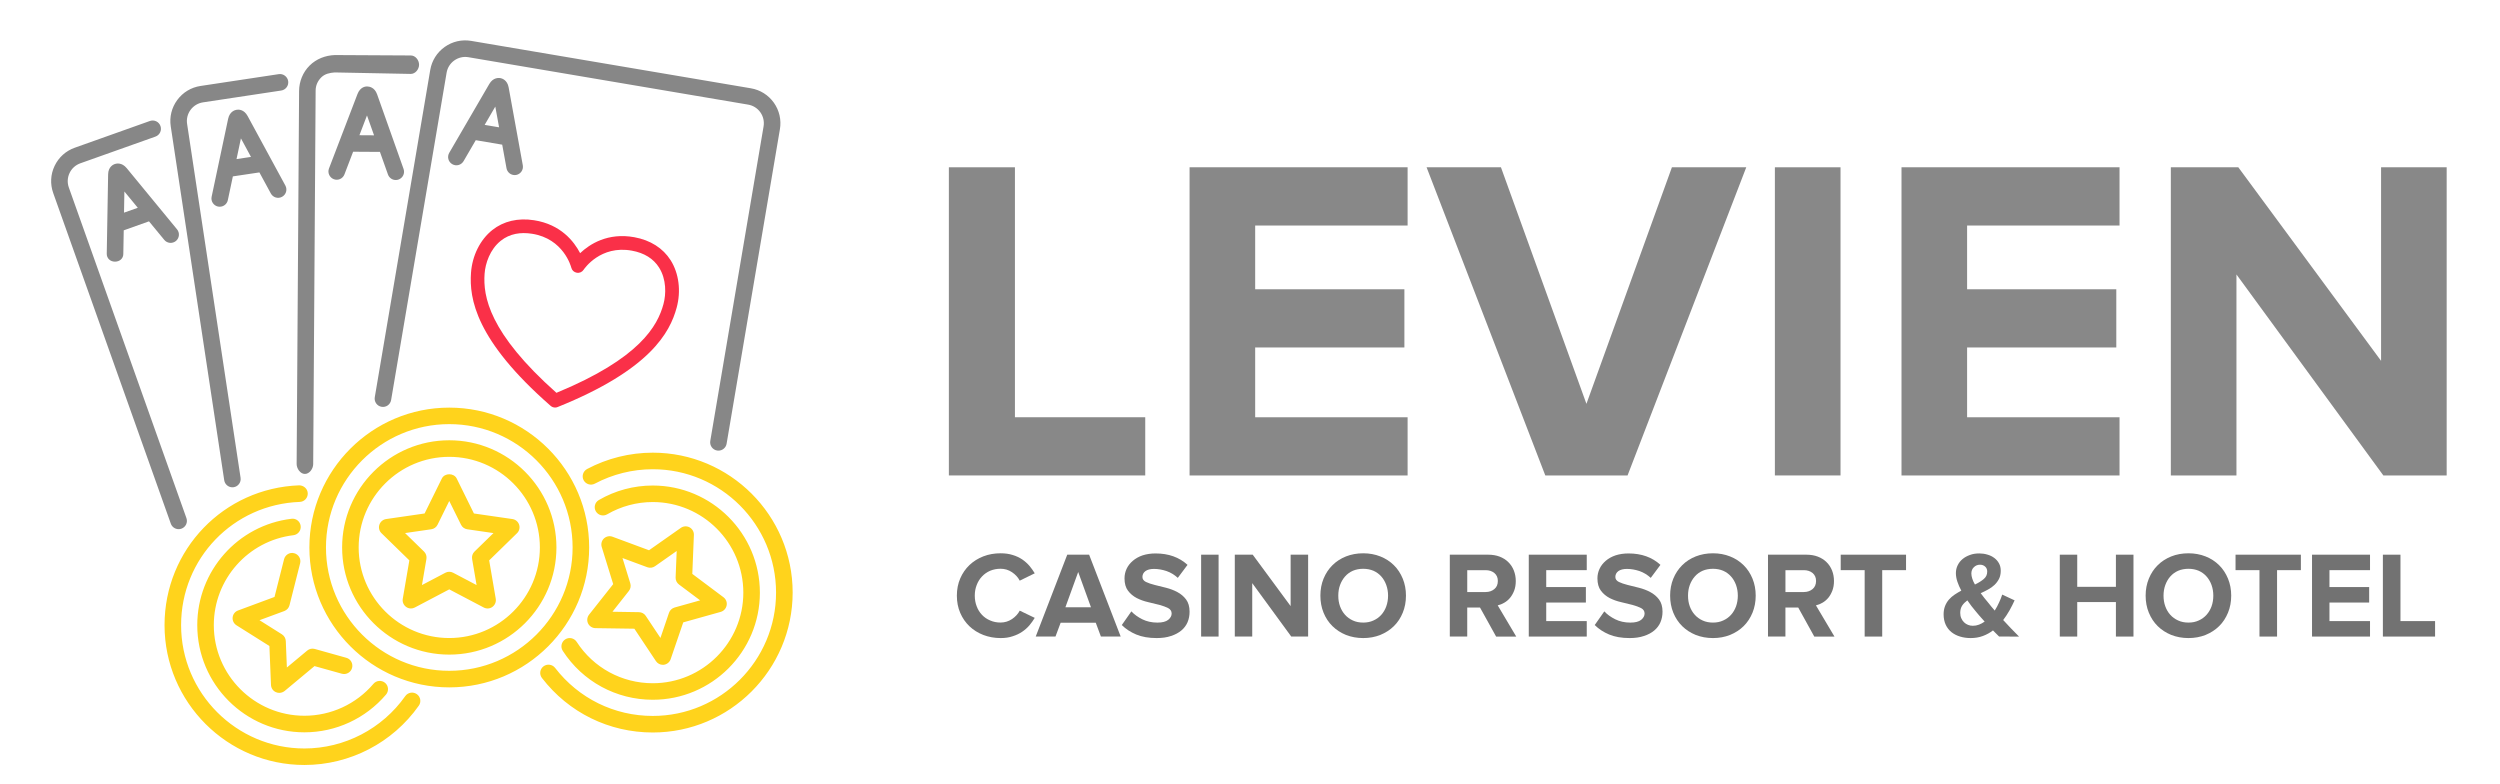 <?xml version="1.0" encoding="utf-8"?>
<!-- Generator: Adobe Illustrator 16.0.0, SVG Export Plug-In . SVG Version: 6.00 Build 0)  -->
<!DOCTYPE svg PUBLIC "-//W3C//DTD SVG 1.1//EN" "http://www.w3.org/Graphics/SVG/1.1/DTD/svg11.dtd">
<svg version="1.1" id="Layer_1" xmlns="http://www.w3.org/2000/svg" xmlns:xlink="http://www.w3.org/1999/xlink" x="0px" y="0px"
	 width="134.5px" height="42.182px" viewBox="0 1.182 134.5 42.182" enable-background="new 0 1.182 134.5 42.182"
	 xml:space="preserve">
<g>
	<g>
		<g>
			<g>
				<path fill="#FA3048" d="M29.865,23.108c-0.087,0-0.173-0.031-0.241-0.091c-4.045-3.536-4.382-5.779-4.284-7.159
					c0.065-0.921,0.493-1.78,1.145-2.299c0.604-0.48,1.382-0.665,2.252-0.528c1.439,0.226,2.149,1.145,2.474,1.771
					c0.512-0.485,1.487-1.118,2.917-0.858l0,0c0.864,0.158,1.54,0.587,1.954,1.241c0.444,0.705,0.565,1.657,0.323,2.546
					c-0.362,1.335-1.42,3.342-6.403,5.349C29.958,23.1,29.911,23.108,29.865,23.108z M26.942,14.135
					c-0.582,0.463-0.832,1.22-0.871,1.775c-0.086,1.205,0.226,3.174,3.865,6.406c4.498-1.854,5.443-3.609,5.759-4.775
					c0.146-0.537,0.161-1.334-0.236-1.963c-0.303-0.481-0.797-0.789-1.463-0.91c-1.692-0.31-2.56,0.972-2.598,1.027
					c-0.08,0.122-0.222,0.188-0.37,0.159c-0.143-0.024-0.258-0.13-0.292-0.272c-0.017-0.063-0.418-1.559-2.113-1.824
					C28.014,13.663,27.429,13.747,26.942,14.135z"/>
			</g>
		</g>
	</g>
	<g>
		<g>
			<path fill="#878787" d="M9.61,29.651c-0.183,0-0.355-0.113-0.42-0.296L2.863,11.567c-0.17-0.48-0.146-0.998,0.074-1.458
				C3.156,9.648,3.542,9.3,4.022,9.13l4.042-1.439c0.233-0.082,0.487,0.038,0.569,0.271c0.083,0.231-0.039,0.487-0.27,0.569
				L4.321,9.968c-0.257,0.092-0.462,0.277-0.578,0.522c-0.117,0.246-0.131,0.523-0.04,0.779l6.327,17.788
				c0.082,0.232-0.039,0.486-0.271,0.568C9.71,29.643,9.659,29.651,9.61,29.651z M12.502,27.399c-0.215,0-0.405-0.158-0.439-0.379
				L9.186,7.98C9.11,7.475,9.234,6.972,9.537,6.561c0.303-0.41,0.748-0.679,1.252-0.754l4.208-0.636
				c0.236-0.038,0.469,0.13,0.507,0.375c0.037,0.244-0.131,0.469-0.375,0.507l-4.208,0.636c-0.268,0.041-0.506,0.184-0.667,0.402
				c-0.162,0.219-0.229,0.489-0.188,0.756l2.877,19.041c0.037,0.243-0.131,0.471-0.374,0.507
				C12.547,27.398,12.525,27.399,12.502,27.399z M16.404,26.68c-0.001,0-0.002,0-0.003,0c-0.245,0-0.444-0.293-0.442-0.539
				l0.132-20.065c0.003-0.51,0.205-1.01,0.568-1.369c0.363-0.359,0.844-0.543,1.354-0.563l4.091,0.022
				c0.246,0.001,0.444,0.253,0.442,0.499c-0.001,0.245-0.2,0.494-0.446,0.494c-0.001,0-0.002,0-0.002,0l-4.091-0.08
				c-0.272,0.02-0.529,0.075-0.723,0.266c-0.193,0.192-0.301,0.434-0.303,0.706L16.85,26.154
				C16.848,26.399,16.649,26.68,16.404,26.68z M38.652,25.426c-0.024,0-0.049-0.004-0.075-0.006
				c-0.242-0.041-0.405-0.271-0.364-0.516L41.08,7.984c0.045-0.268-0.016-0.539-0.173-0.76c-0.157-0.221-0.392-0.369-0.66-0.414
				L25.201,4.26c-0.267-0.046-0.538,0.017-0.76,0.174c-0.221,0.158-0.369,0.392-0.414,0.661l-2.985,17.608
				c-0.041,0.243-0.269,0.407-0.514,0.365c-0.242-0.04-0.407-0.271-0.365-0.515l2.984-17.607c0.086-0.503,0.362-0.942,0.778-1.238
				c0.415-0.295,0.92-0.411,1.425-0.326l15.045,2.55c0.503,0.085,0.943,0.361,1.239,0.777c0.294,0.416,0.41,0.922,0.325,1.425
				l-2.868,16.921C39.055,25.271,38.865,25.426,38.652,25.426z M9.525,13.521c0.156,0.189,0.129,0.47-0.061,0.627
				c-0.19,0.156-0.471,0.13-0.627-0.061L8.016,13.09l-1.359,0.484l-0.023,1.277c-0.003,0.244-0.202,0.408-0.445,0.408
				c-0.003,0-0.005,0-0.008,0c-0.246,0-0.442-0.179-0.438-0.424l0.074-4.272c0.007-0.41,0.279-0.528,0.362-0.558
				c0.083-0.028,0.375-0.094,0.636,0.222L9.525,13.521z M6.692,11.484l-0.02,1.139l0.741-0.263L6.692,11.484z M15.354,11.167
				c0.117,0.216,0.037,0.486-0.179,0.603c-0.215,0.119-0.486,0.04-0.604-0.179l-0.615-1.133l-1.428,0.214l-0.271,1.279
				c-0.044,0.209-0.229,0.353-0.436,0.353c-0.03,0-0.062-0.002-0.092-0.009c-0.241-0.052-0.395-0.289-0.343-0.529l0.888-4.193
				c0.085-0.401,0.376-0.474,0.464-0.486c0.089-0.016,0.387-0.026,0.583,0.335L15.354,11.167z M12.962,8.626l-0.237,1.115
				l0.778-0.117L12.962,8.626z M21.712,10.273c0.083,0.231-0.04,0.487-0.271,0.569c-0.05,0.018-0.1,0.025-0.149,0.025
				c-0.183,0-0.354-0.114-0.419-0.296l-0.432-1.217l-1.443-0.009l-0.467,1.22c-0.088,0.229-0.344,0.347-0.575,0.257
				c-0.229-0.089-0.345-0.347-0.257-0.575l1.533-4.004c0.147-0.383,0.433-0.418,0.533-0.408c0.088,0.001,0.386,0.034,0.523,0.421
				L21.712,10.273z M19.337,8.457l0.787,0.005l-0.38-1.07L19.337,8.457z M28.127,10.076c0.043,0.242-0.117,0.475-0.359,0.519
				c-0.026,0.004-0.054,0.006-0.08,0.006c-0.21,0-0.398-0.151-0.438-0.366l-0.231-1.27l-1.423-0.241l-0.657,1.129
				c-0.125,0.213-0.397,0.286-0.609,0.161c-0.213-0.124-0.285-0.396-0.162-0.609L26.324,5.7c0.207-0.355,0.507-0.33,0.591-0.318
				c0.088,0.016,0.376,0.097,0.45,0.5L28.127,10.076z M26.075,7.901l0.776,0.131l-0.204-1.116L26.075,7.901z"/>
		</g>
	</g>
	<g>
		<g>
			<g>
				<path fill="#FFD31C" d="M16.378,42.338c-4.15,0-7.526-3.375-7.526-7.524c0-4.065,3.183-7.371,7.245-7.521
					c0.241,0.002,0.452,0.184,0.46,0.429c0.009,0.247-0.183,0.454-0.429,0.463c-3.58,0.132-6.385,3.043-6.385,6.629
					c0,3.658,2.976,6.636,6.634,6.636c2.154,0,4.184-1.055,5.427-2.818c0.142-0.2,0.419-0.248,0.621-0.105
					c0.201,0.141,0.25,0.421,0.107,0.62C21.124,41.145,18.822,42.338,16.378,42.338z M35.118,40.59
					c-2.351,0-4.523-1.067-5.961-2.932c-0.151-0.195-0.114-0.475,0.081-0.625c0.194-0.148,0.475-0.113,0.625,0.08
					c1.269,1.643,3.184,2.586,5.256,2.586c3.657,0,6.633-2.978,6.633-6.636s-2.976-6.636-6.633-6.636
					c-1.087,0-2.165,0.27-3.116,0.775c-0.218,0.117-0.486,0.032-0.603-0.183c-0.115-0.216-0.033-0.485,0.185-0.604
					c1.079-0.574,2.3-0.879,3.535-0.879c4.148,0,7.525,3.375,7.525,7.525C42.643,37.213,39.266,40.59,35.118,40.59z M16.378,40.581
					c-3.18,0-5.765-2.586-5.765-5.767c0-2.915,2.179-5.374,5.068-5.722c0.246-0.037,0.466,0.144,0.495,0.387
					c0.03,0.246-0.145,0.467-0.389,0.497c-2.441,0.293-4.284,2.374-4.284,4.838c0,2.688,2.187,4.875,4.875,4.875
					c1.43,0,2.785-0.626,3.713-1.717c0.159-0.188,0.439-0.21,0.628-0.052c0.188,0.16,0.209,0.44,0.05,0.629
					C19.671,39.838,18.07,40.581,16.378,40.581z M35.118,38.829c-1.963,0-3.773-0.982-4.841-2.631
					c-0.134-0.207-0.076-0.482,0.131-0.617c0.206-0.135,0.483-0.074,0.617,0.133c0.903,1.395,2.434,2.226,4.093,2.226
					c2.687,0,4.873-2.188,4.873-4.873c0-2.688-2.187-4.875-4.873-4.875c-0.864,0-1.711,0.229-2.452,0.66
					c-0.212,0.125-0.486,0.053-0.61-0.161c-0.123-0.211-0.052-0.484,0.162-0.607c0.877-0.512,1.879-0.781,2.9-0.781
					c3.179,0,5.764,2.587,5.764,5.766C40.881,36.243,38.296,38.829,35.118,38.829z M15.025,38.459c-0.061,0-0.124-0.013-0.181-0.039
					c-0.156-0.066-0.257-0.217-0.265-0.389l-0.085-2.094l-1.773-1.116c-0.143-0.091-0.223-0.254-0.205-0.424
					c0.018-0.169,0.129-0.312,0.288-0.37l1.965-0.729l0.514-2.031c0.061-0.238,0.305-0.387,0.542-0.322
					c0.238,0.059,0.382,0.303,0.322,0.541l-0.572,2.258c-0.036,0.144-0.139,0.258-0.276,0.311l-1.338,0.494l1.207,0.76
					c0.124,0.08,0.202,0.214,0.208,0.361l0.058,1.424l1.097-0.913c0.112-0.095,0.264-0.124,0.405-0.085l1.696,0.475
					c0.237,0.064,0.375,0.313,0.309,0.549c-0.065,0.236-0.314,0.375-0.548,0.309l-1.472-0.411l-1.61,1.341
					C15.229,38.422,15.128,38.459,15.025,38.459z M24.17,38.163c-4.149,0-7.525-3.377-7.525-7.527c0-4.148,3.376-7.524,7.525-7.524
					c4.151,0,7.527,3.376,7.527,7.524C31.697,34.786,28.321,38.163,24.17,38.163z M24.17,24c-3.657,0-6.633,2.978-6.633,6.635
					c0,3.658,2.976,6.636,6.633,6.636c3.659,0,6.636-2.978,6.636-6.636S27.829,24,24.17,24z M35.661,36.95
					c-0.148,0-0.287-0.074-0.371-0.199l-1.161-1.744l-2.097-0.031c-0.167-0.002-0.322-0.102-0.395-0.254
					c-0.072-0.153-0.052-0.334,0.053-0.469l1.3-1.644l-0.618-2.002c-0.049-0.162-0.003-0.339,0.119-0.455
					c0.124-0.116,0.302-0.153,0.461-0.094l1.965,0.728l1.714-1.205c0.14-0.099,0.321-0.107,0.469-0.027
					c0.149,0.082,0.238,0.24,0.231,0.41l-0.085,2.094l1.677,1.256c0.136,0.104,0.203,0.271,0.17,0.438
					c-0.031,0.168-0.155,0.303-0.317,0.349l-2.018,0.565l-0.678,1.982c-0.055,0.161-0.196,0.275-0.365,0.299
					C35.699,36.946,35.681,36.95,35.661,36.95z M32.95,34.094l1.428,0.023c0.146,0.004,0.283,0.075,0.363,0.198l0.791,1.188
					l0.46-1.352c0.047-0.138,0.16-0.244,0.302-0.285l1.374-0.385l-1.141-0.855c-0.117-0.088-0.184-0.229-0.179-0.375l0.058-1.426
					l-1.167,0.82c-0.12,0.084-0.273,0.105-0.411,0.055l-1.338-0.496l0.42,1.362c0.043,0.142,0.015,0.293-0.076,0.408L32.95,34.094z
					 M24.17,36.4c-3.178,0-5.764-2.586-5.764-5.765c0-3.18,2.586-5.766,5.764-5.766c3.18,0,5.766,2.586,5.766,5.766
					C29.936,33.814,27.35,36.4,24.17,36.4z M24.17,25.76c-2.687,0-4.874,2.188-4.874,4.875c0,2.687,2.187,4.873,4.874,4.873
					c2.689,0,4.875-2.188,4.875-4.873C29.044,27.948,26.859,25.76,24.17,25.76z M22.109,33.918c-0.092,0-0.185-0.028-0.262-0.086
					c-0.138-0.1-0.207-0.268-0.178-0.436l0.354-2.066l-1.5-1.463c-0.121-0.117-0.165-0.293-0.112-0.455
					c0.052-0.16,0.192-0.279,0.36-0.305l2.073-0.3l0.927-1.88c0.151-0.307,0.649-0.307,0.8,0l0.926,1.88l2.074,0.3
					c0.168,0.025,0.307,0.145,0.359,0.305c0.052,0.162,0.008,0.338-0.113,0.455l-1.499,1.463l0.354,2.066
					c0.028,0.168-0.041,0.336-0.179,0.436c-0.136,0.102-0.318,0.113-0.468,0.033L24.17,32.89l-1.854,0.976
					C22.251,33.902,22.18,33.918,22.109,33.918z M24.17,31.943c0.071,0,0.143,0.017,0.208,0.052l1.262,0.664l-0.241-1.406
					c-0.023-0.144,0.023-0.293,0.128-0.395l1.022-0.996l-1.411-0.205c-0.145-0.021-0.271-0.111-0.335-0.244l-0.633-1.279
					l-0.63,1.279c-0.065,0.133-0.191,0.223-0.335,0.243l-1.413,0.205l1.022,0.996c0.105,0.103,0.152,0.251,0.128,0.394l-0.241,1.408
					l1.262-0.664C24.027,31.959,24.099,31.943,24.17,31.943z M23.14,29.315h0.006H23.14z"/>
			</g>
		</g>
	</g>
</g>
<g>
	<g enable-background="new    ">
		<path fill="#888888" d="M51.049,26.761V10.182h3.554V23.63h7.011v3.131H51.049z"/>
		<path fill="#888888" d="M63.999,26.761V10.182h11.73v3.133h-8.201v3.429h8.028v3.131h-8.028v3.755h8.201v3.131H63.999z"/>
		<path fill="#888888" d="M83.137,26.761L76.75,10.182h4.001l4.599,12.727l4.599-12.727h4l-6.386,16.579H83.137z"/>
		<path fill="#888888" d="M95.489,26.761V10.182h3.531v16.579H95.489z"/>
		<path fill="#888888" d="M102.301,26.761V10.182h11.73v3.133h-8.201v3.429h8.027v3.131h-8.027v3.755h8.201v3.131H102.301z"/>
		<path fill="#888888" d="M128.224,26.761l-7.903-10.813v10.813h-3.53V10.182h3.63l7.681,10.414V10.182h3.529v16.579H128.224z"/>
	</g>
	<g enable-background="new    ">
		<path fill="#727272" d="M53.831,35.51c-0.33,0-0.639-0.058-0.925-0.166c-0.287-0.111-0.535-0.266-0.746-0.465
			c-0.212-0.202-0.378-0.441-0.499-0.721c-0.121-0.28-0.182-0.59-0.182-0.931c0-0.337,0.061-0.647,0.182-0.927
			c0.121-0.28,0.287-0.519,0.499-0.721c0.211-0.199,0.459-0.354,0.746-0.466c0.286-0.111,0.595-0.164,0.925-0.164
			c0.242,0,0.458,0.03,0.65,0.091c0.192,0.057,0.362,0.138,0.513,0.238c0.149,0.102,0.279,0.22,0.391,0.348
			c0.107,0.131,0.203,0.263,0.284,0.4l-0.807,0.396c-0.093-0.18-0.232-0.331-0.418-0.456c-0.184-0.124-0.388-0.185-0.613-0.185
			c-0.203,0-0.388,0.037-0.558,0.107c-0.171,0.074-0.317,0.176-0.44,0.307c-0.122,0.128-0.219,0.283-0.286,0.459
			c-0.069,0.175-0.104,0.367-0.104,0.572c0,0.209,0.034,0.401,0.104,0.579c0.067,0.18,0.164,0.331,0.286,0.459
			c0.123,0.129,0.27,0.229,0.44,0.3c0.17,0.075,0.354,0.111,0.558,0.111c0.226,0,0.43-0.064,0.613-0.186
			c0.186-0.125,0.325-0.276,0.418-0.454l0.807,0.388c-0.081,0.138-0.177,0.269-0.284,0.4c-0.111,0.129-0.241,0.246-0.391,0.347
			c-0.15,0.102-0.32,0.183-0.513,0.243C54.289,35.48,54.073,35.51,53.831,35.51z"/>
		<path fill="#727272" d="M59.229,35.429l-0.277-0.745h-1.889l-0.278,0.745h-1.063l1.696-4.405h1.177l1.698,4.405H59.229z
			 M58.007,31.955l-0.688,1.897h1.375L58.007,31.955z"/>
		<path fill="#727272" d="M62.229,35.51c-0.428,0-0.795-0.064-1.101-0.192s-0.563-0.297-0.775-0.509l0.515-0.735
			c0.153,0.166,0.352,0.307,0.586,0.425c0.24,0.118,0.51,0.179,0.814,0.179c0.265,0,0.456-0.05,0.581-0.148
			c0.123-0.102,0.186-0.212,0.186-0.34s-0.064-0.227-0.188-0.293c-0.125-0.064-0.283-0.121-0.468-0.172
			c-0.189-0.048-0.392-0.099-0.612-0.149c-0.221-0.05-0.423-0.124-0.611-0.219c-0.188-0.098-0.344-0.229-0.469-0.394
			c-0.125-0.165-0.188-0.388-0.188-0.664c0-0.186,0.039-0.357,0.115-0.52c0.077-0.161,0.188-0.303,0.332-0.425
			c0.143-0.124,0.317-0.222,0.523-0.293c0.209-0.067,0.441-0.104,0.7-0.104c0.701,0,1.274,0.206,1.72,0.614l-0.523,0.7
			c-0.182-0.165-0.384-0.29-0.608-0.367c-0.224-0.074-0.448-0.115-0.673-0.115c-0.198,0-0.354,0.041-0.46,0.118
			c-0.108,0.081-0.162,0.186-0.162,0.316c0,0.115,0.063,0.206,0.188,0.267c0.129,0.061,0.283,0.115,0.473,0.162
			c0.187,0.047,0.39,0.098,0.609,0.151c0.217,0.055,0.421,0.132,0.608,0.232c0.188,0.099,0.345,0.232,0.47,0.397
			c0.126,0.17,0.188,0.389,0.188,0.661c0,0.202-0.036,0.392-0.108,0.563c-0.073,0.172-0.184,0.319-0.332,0.444
			c-0.149,0.125-0.335,0.226-0.558,0.297C62.783,35.473,62.523,35.51,62.229,35.51z"/>
		<path fill="#727272" d="M64.621,35.429v-4.405h0.939v4.405H64.621z"/>
		<path fill="#727272" d="M69.47,35.429l-2.1-2.875v2.875h-0.938v-4.405h0.964l2.04,2.767v-2.767h0.941v4.405H69.47z"/>
		<path fill="#727272" d="M73.342,35.51c-0.335,0-0.644-0.058-0.927-0.168c-0.279-0.115-0.523-0.271-0.728-0.473
			c-0.206-0.202-0.366-0.444-0.48-0.725c-0.114-0.279-0.17-0.587-0.17-0.917s0.056-0.633,0.17-0.913
			c0.114-0.279,0.274-0.522,0.48-0.725c0.204-0.203,0.448-0.36,0.728-0.472c0.283-0.111,0.592-0.168,0.927-0.168
			c0.331,0,0.638,0.057,0.917,0.168c0.283,0.111,0.525,0.269,0.731,0.472c0.206,0.202,0.364,0.445,0.479,0.725
			c0.115,0.28,0.172,0.583,0.172,0.913s-0.057,0.638-0.172,0.917c-0.114,0.28-0.272,0.522-0.479,0.725s-0.448,0.357-0.731,0.473
			C73.979,35.453,73.673,35.51,73.342,35.51z M73.342,34.677c0.202,0,0.386-0.036,0.552-0.114c0.165-0.074,0.305-0.176,0.42-0.304
			c0.113-0.127,0.204-0.279,0.267-0.454c0.063-0.176,0.097-0.368,0.097-0.577c0-0.205-0.034-0.397-0.097-0.572
			c-0.063-0.176-0.153-0.331-0.267-0.459c-0.115-0.131-0.255-0.232-0.42-0.307c-0.166-0.07-0.35-0.107-0.552-0.107
			c-0.208,0-0.394,0.037-0.56,0.107c-0.165,0.074-0.303,0.176-0.418,0.307c-0.113,0.128-0.204,0.283-0.269,0.459
			c-0.064,0.175-0.095,0.367-0.095,0.572c0,0.209,0.03,0.401,0.095,0.577c0.064,0.175,0.155,0.327,0.269,0.454
			c0.115,0.128,0.253,0.229,0.418,0.304C72.948,34.641,73.134,34.677,73.342,34.677z"/>
		<path fill="#727272" d="M80.491,35.429l-0.867-1.563h-0.687v1.563H78v-4.405h2.061c0.23,0,0.436,0.034,0.619,0.104
			c0.183,0.07,0.339,0.168,0.468,0.297c0.131,0.128,0.229,0.279,0.297,0.451c0.069,0.176,0.104,0.364,0.104,0.566
			c0,0.195-0.029,0.364-0.086,0.516c-0.058,0.148-0.132,0.279-0.222,0.388c-0.089,0.107-0.193,0.196-0.312,0.263
			c-0.114,0.067-0.232,0.115-0.352,0.142l0.997,1.679H80.491z M79.928,33.033c0.186,0,0.341-0.054,0.467-0.158
			c0.127-0.104,0.189-0.249,0.189-0.438c0-0.182-0.063-0.323-0.189-0.428c-0.126-0.102-0.281-0.152-0.467-0.152h-0.99v1.177H79.928z
			"/>
		<path fill="#727272" d="M82.248,35.429v-4.405h3.119v0.832h-2.18v0.91h2.133v0.833h-2.133v0.998h2.18v0.832H82.248z"/>
		<path fill="#727272" d="M87.674,35.51c-0.429,0-0.796-0.064-1.103-0.192c-0.306-0.128-0.563-0.297-0.775-0.509l0.516-0.735
			c0.153,0.166,0.351,0.307,0.587,0.425c0.238,0.118,0.509,0.179,0.813,0.179c0.265,0,0.457-0.05,0.582-0.148
			c0.122-0.102,0.185-0.212,0.185-0.34s-0.063-0.227-0.188-0.293c-0.125-0.064-0.283-0.121-0.469-0.172
			c-0.188-0.048-0.392-0.099-0.611-0.149c-0.221-0.05-0.423-0.124-0.612-0.219c-0.187-0.098-0.344-0.229-0.469-0.394
			c-0.124-0.165-0.188-0.388-0.188-0.664c0-0.186,0.039-0.357,0.117-0.52c0.075-0.161,0.187-0.303,0.33-0.425
			c0.143-0.124,0.318-0.222,0.524-0.293c0.208-0.067,0.44-0.104,0.701-0.104c0.7,0,1.273,0.206,1.718,0.614l-0.521,0.7
			c-0.183-0.165-0.385-0.29-0.608-0.367c-0.225-0.074-0.45-0.115-0.675-0.115c-0.197,0-0.352,0.041-0.46,0.118
			c-0.107,0.081-0.162,0.186-0.162,0.316c0,0.115,0.064,0.206,0.189,0.267c0.128,0.061,0.283,0.115,0.472,0.162
			c0.188,0.047,0.392,0.098,0.609,0.151c0.218,0.055,0.422,0.132,0.608,0.232c0.188,0.099,0.346,0.232,0.471,0.397
			c0.127,0.17,0.189,0.389,0.189,0.661c0,0.202-0.038,0.392-0.11,0.563c-0.073,0.172-0.184,0.319-0.332,0.444
			c-0.147,0.125-0.333,0.226-0.556,0.297C88.226,35.473,87.967,35.51,87.674,35.51z"/>
		<path fill="#727272" d="M92.159,35.51c-0.336,0-0.644-0.058-0.927-0.168c-0.28-0.115-0.524-0.271-0.729-0.473
			c-0.205-0.202-0.365-0.444-0.48-0.725c-0.113-0.279-0.17-0.587-0.17-0.917s0.057-0.633,0.17-0.913
			c0.115-0.279,0.275-0.522,0.48-0.725c0.204-0.203,0.448-0.36,0.729-0.472c0.283-0.111,0.591-0.168,0.927-0.168
			c0.33,0,0.638,0.057,0.917,0.168c0.282,0.111,0.525,0.269,0.73,0.472c0.206,0.202,0.364,0.445,0.479,0.725
			c0.114,0.28,0.172,0.583,0.172,0.913s-0.058,0.638-0.172,0.917c-0.115,0.28-0.273,0.522-0.479,0.725
			c-0.205,0.202-0.448,0.357-0.73,0.473C92.797,35.453,92.489,35.51,92.159,35.51z M92.159,34.677c0.202,0,0.386-0.036,0.551-0.114
			c0.166-0.074,0.305-0.176,0.42-0.304c0.115-0.127,0.204-0.279,0.269-0.454c0.062-0.176,0.096-0.368,0.096-0.577
			c0-0.205-0.034-0.397-0.096-0.572c-0.064-0.176-0.153-0.331-0.269-0.459c-0.115-0.131-0.254-0.232-0.42-0.307
			c-0.165-0.07-0.349-0.107-0.551-0.107c-0.209,0-0.395,0.037-0.56,0.107c-0.165,0.074-0.304,0.176-0.418,0.307
			c-0.114,0.128-0.205,0.283-0.27,0.459c-0.064,0.175-0.095,0.367-0.095,0.572c0,0.209,0.03,0.401,0.095,0.577
			c0.064,0.175,0.155,0.327,0.27,0.454c0.114,0.128,0.253,0.229,0.418,0.304C91.765,34.641,91.95,34.677,92.159,34.677z"/>
		<path fill="#727272" d="M97.608,35.429l-0.864-1.563h-0.688v1.563h-0.938v-4.405h2.063c0.229,0,0.436,0.034,0.617,0.104
			c0.183,0.07,0.34,0.168,0.469,0.297c0.132,0.128,0.229,0.279,0.298,0.451c0.069,0.176,0.103,0.364,0.103,0.566
			c0,0.195-0.03,0.364-0.087,0.516c-0.058,0.148-0.13,0.279-0.22,0.388c-0.091,0.107-0.194,0.196-0.312,0.263
			c-0.116,0.067-0.234,0.115-0.352,0.142l0.997,1.679H97.608z M97.048,33.033c0.186,0,0.341-0.054,0.468-0.158
			c0.123-0.104,0.188-0.249,0.188-0.438c0-0.182-0.064-0.323-0.188-0.428c-0.127-0.102-0.282-0.152-0.468-0.152h-0.991v1.177H97.048
			z"/>
		<path fill="#727272" d="M100.319,35.429v-3.573H99.03v-0.832h3.515v0.832h-1.282v3.573H100.319z"/>
		<path fill="#727272" d="M107.552,35.429c-0.091-0.087-0.202-0.198-0.33-0.331c-0.165,0.129-0.35,0.229-0.546,0.301
			c-0.199,0.074-0.418,0.111-0.656,0.111c-0.202,0-0.392-0.027-0.567-0.081c-0.176-0.051-0.331-0.132-0.462-0.236
			c-0.134-0.107-0.236-0.238-0.312-0.4c-0.074-0.162-0.113-0.348-0.113-0.56c0-0.165,0.026-0.313,0.077-0.445
			c0.051-0.128,0.12-0.245,0.208-0.347c0.089-0.102,0.19-0.189,0.305-0.267c0.115-0.078,0.236-0.148,0.362-0.216
			c-0.088-0.161-0.158-0.323-0.211-0.482c-0.054-0.158-0.08-0.313-0.08-0.461c0-0.151,0.032-0.29,0.094-0.418s0.148-0.24,0.26-0.334
			c0.112-0.095,0.246-0.169,0.397-0.222c0.151-0.059,0.32-0.085,0.506-0.085c0.153,0,0.3,0.021,0.441,0.064
			c0.142,0.04,0.265,0.101,0.371,0.182c0.104,0.077,0.188,0.175,0.251,0.29c0.063,0.114,0.093,0.246,0.093,0.397
			c0,0.165-0.03,0.311-0.093,0.435c-0.063,0.121-0.144,0.232-0.244,0.327c-0.102,0.095-0.216,0.179-0.344,0.246
			c-0.129,0.07-0.26,0.138-0.397,0.198c0.066,0.089,0.131,0.176,0.195,0.257c0.063,0.08,0.124,0.155,0.182,0.22
			c0.124,0.157,0.249,0.313,0.378,0.458c0.091-0.146,0.172-0.294,0.238-0.445c0.069-0.148,0.124-0.286,0.164-0.415l0.667,0.311
			c-0.079,0.175-0.17,0.354-0.271,0.536c-0.101,0.178-0.216,0.354-0.343,0.522c0.131,0.145,0.269,0.29,0.409,0.438
			c0.142,0.148,0.288,0.301,0.443,0.452H107.552z M106.14,34.849c0.114,0,0.224-0.02,0.33-0.061c0.104-0.04,0.206-0.095,0.304-0.165
			c-0.102-0.111-0.196-0.216-0.28-0.313c-0.087-0.098-0.154-0.182-0.209-0.249c-0.074-0.088-0.149-0.179-0.226-0.28
			c-0.074-0.098-0.146-0.198-0.216-0.3c-0.114,0.084-0.209,0.179-0.279,0.283c-0.069,0.107-0.104,0.236-0.104,0.391
			c0,0.104,0.018,0.202,0.056,0.287c0.038,0.087,0.087,0.158,0.149,0.219c0.061,0.062,0.132,0.104,0.215,0.139
			C105.959,34.833,106.047,34.849,106.14,34.849z M106.059,32.036c0,0.087,0.018,0.182,0.051,0.282
			c0.033,0.102,0.08,0.206,0.142,0.311c0.186-0.088,0.342-0.186,0.468-0.29c0.129-0.107,0.192-0.239,0.192-0.404
			c0-0.114-0.037-0.206-0.111-0.27c-0.073-0.067-0.168-0.102-0.277-0.102c-0.127,0-0.238,0.044-0.327,0.132
			C106.106,31.779,106.059,31.894,106.059,32.036z"/>
		<path fill="#727272" d="M113.836,35.429v-1.856h-2.081v1.856h-0.938v-4.405h0.938v1.729h2.081v-1.729h0.945v4.405H113.836z"/>
		<path fill="#727272" d="M117.74,35.51c-0.333,0-0.644-0.058-0.925-0.168c-0.281-0.115-0.524-0.271-0.729-0.473
			c-0.206-0.202-0.364-0.444-0.479-0.725c-0.115-0.279-0.172-0.587-0.172-0.917s0.057-0.633,0.172-0.913
			c0.114-0.279,0.272-0.522,0.479-0.725c0.205-0.203,0.448-0.36,0.729-0.472s0.592-0.168,0.925-0.168
			c0.331,0,0.638,0.057,0.919,0.168s0.525,0.269,0.729,0.472c0.206,0.202,0.363,0.445,0.479,0.725
			c0.115,0.28,0.172,0.583,0.172,0.913s-0.057,0.638-0.172,0.917c-0.115,0.28-0.272,0.522-0.479,0.725
			c-0.204,0.202-0.448,0.357-0.729,0.473C118.378,35.453,118.071,35.51,117.74,35.51z M117.74,34.677
			c0.202,0,0.388-0.036,0.553-0.114c0.166-0.074,0.304-0.176,0.419-0.304c0.113-0.127,0.204-0.279,0.269-0.454
			c0.063-0.176,0.095-0.368,0.095-0.577c0-0.205-0.032-0.397-0.095-0.572c-0.064-0.176-0.155-0.331-0.269-0.459
			c-0.115-0.131-0.253-0.232-0.419-0.307c-0.165-0.07-0.351-0.107-0.553-0.107c-0.207,0-0.393,0.037-0.558,0.107
			c-0.165,0.074-0.305,0.176-0.42,0.307c-0.114,0.128-0.204,0.283-0.268,0.459c-0.064,0.175-0.096,0.367-0.096,0.572
			c0,0.209,0.031,0.401,0.096,0.577c0.063,0.175,0.153,0.327,0.268,0.454c0.115,0.128,0.255,0.229,0.42,0.304
			C117.348,34.641,117.533,34.677,117.74,34.677z"/>
		<path fill="#727272" d="M121.56,35.429v-3.573h-1.288v-0.832h3.515v0.832h-1.281v3.573H121.56z"/>
		<path fill="#727272" d="M124.387,35.429v-4.405h3.12v0.832h-2.182v0.91h2.136v0.833h-2.136v0.998h2.182v0.832H124.387z"/>
		<path fill="#727272" d="M128.199,35.429v-4.405h0.946v3.573h1.862v0.832H128.199z"/>
	</g>
</g>
</svg>
